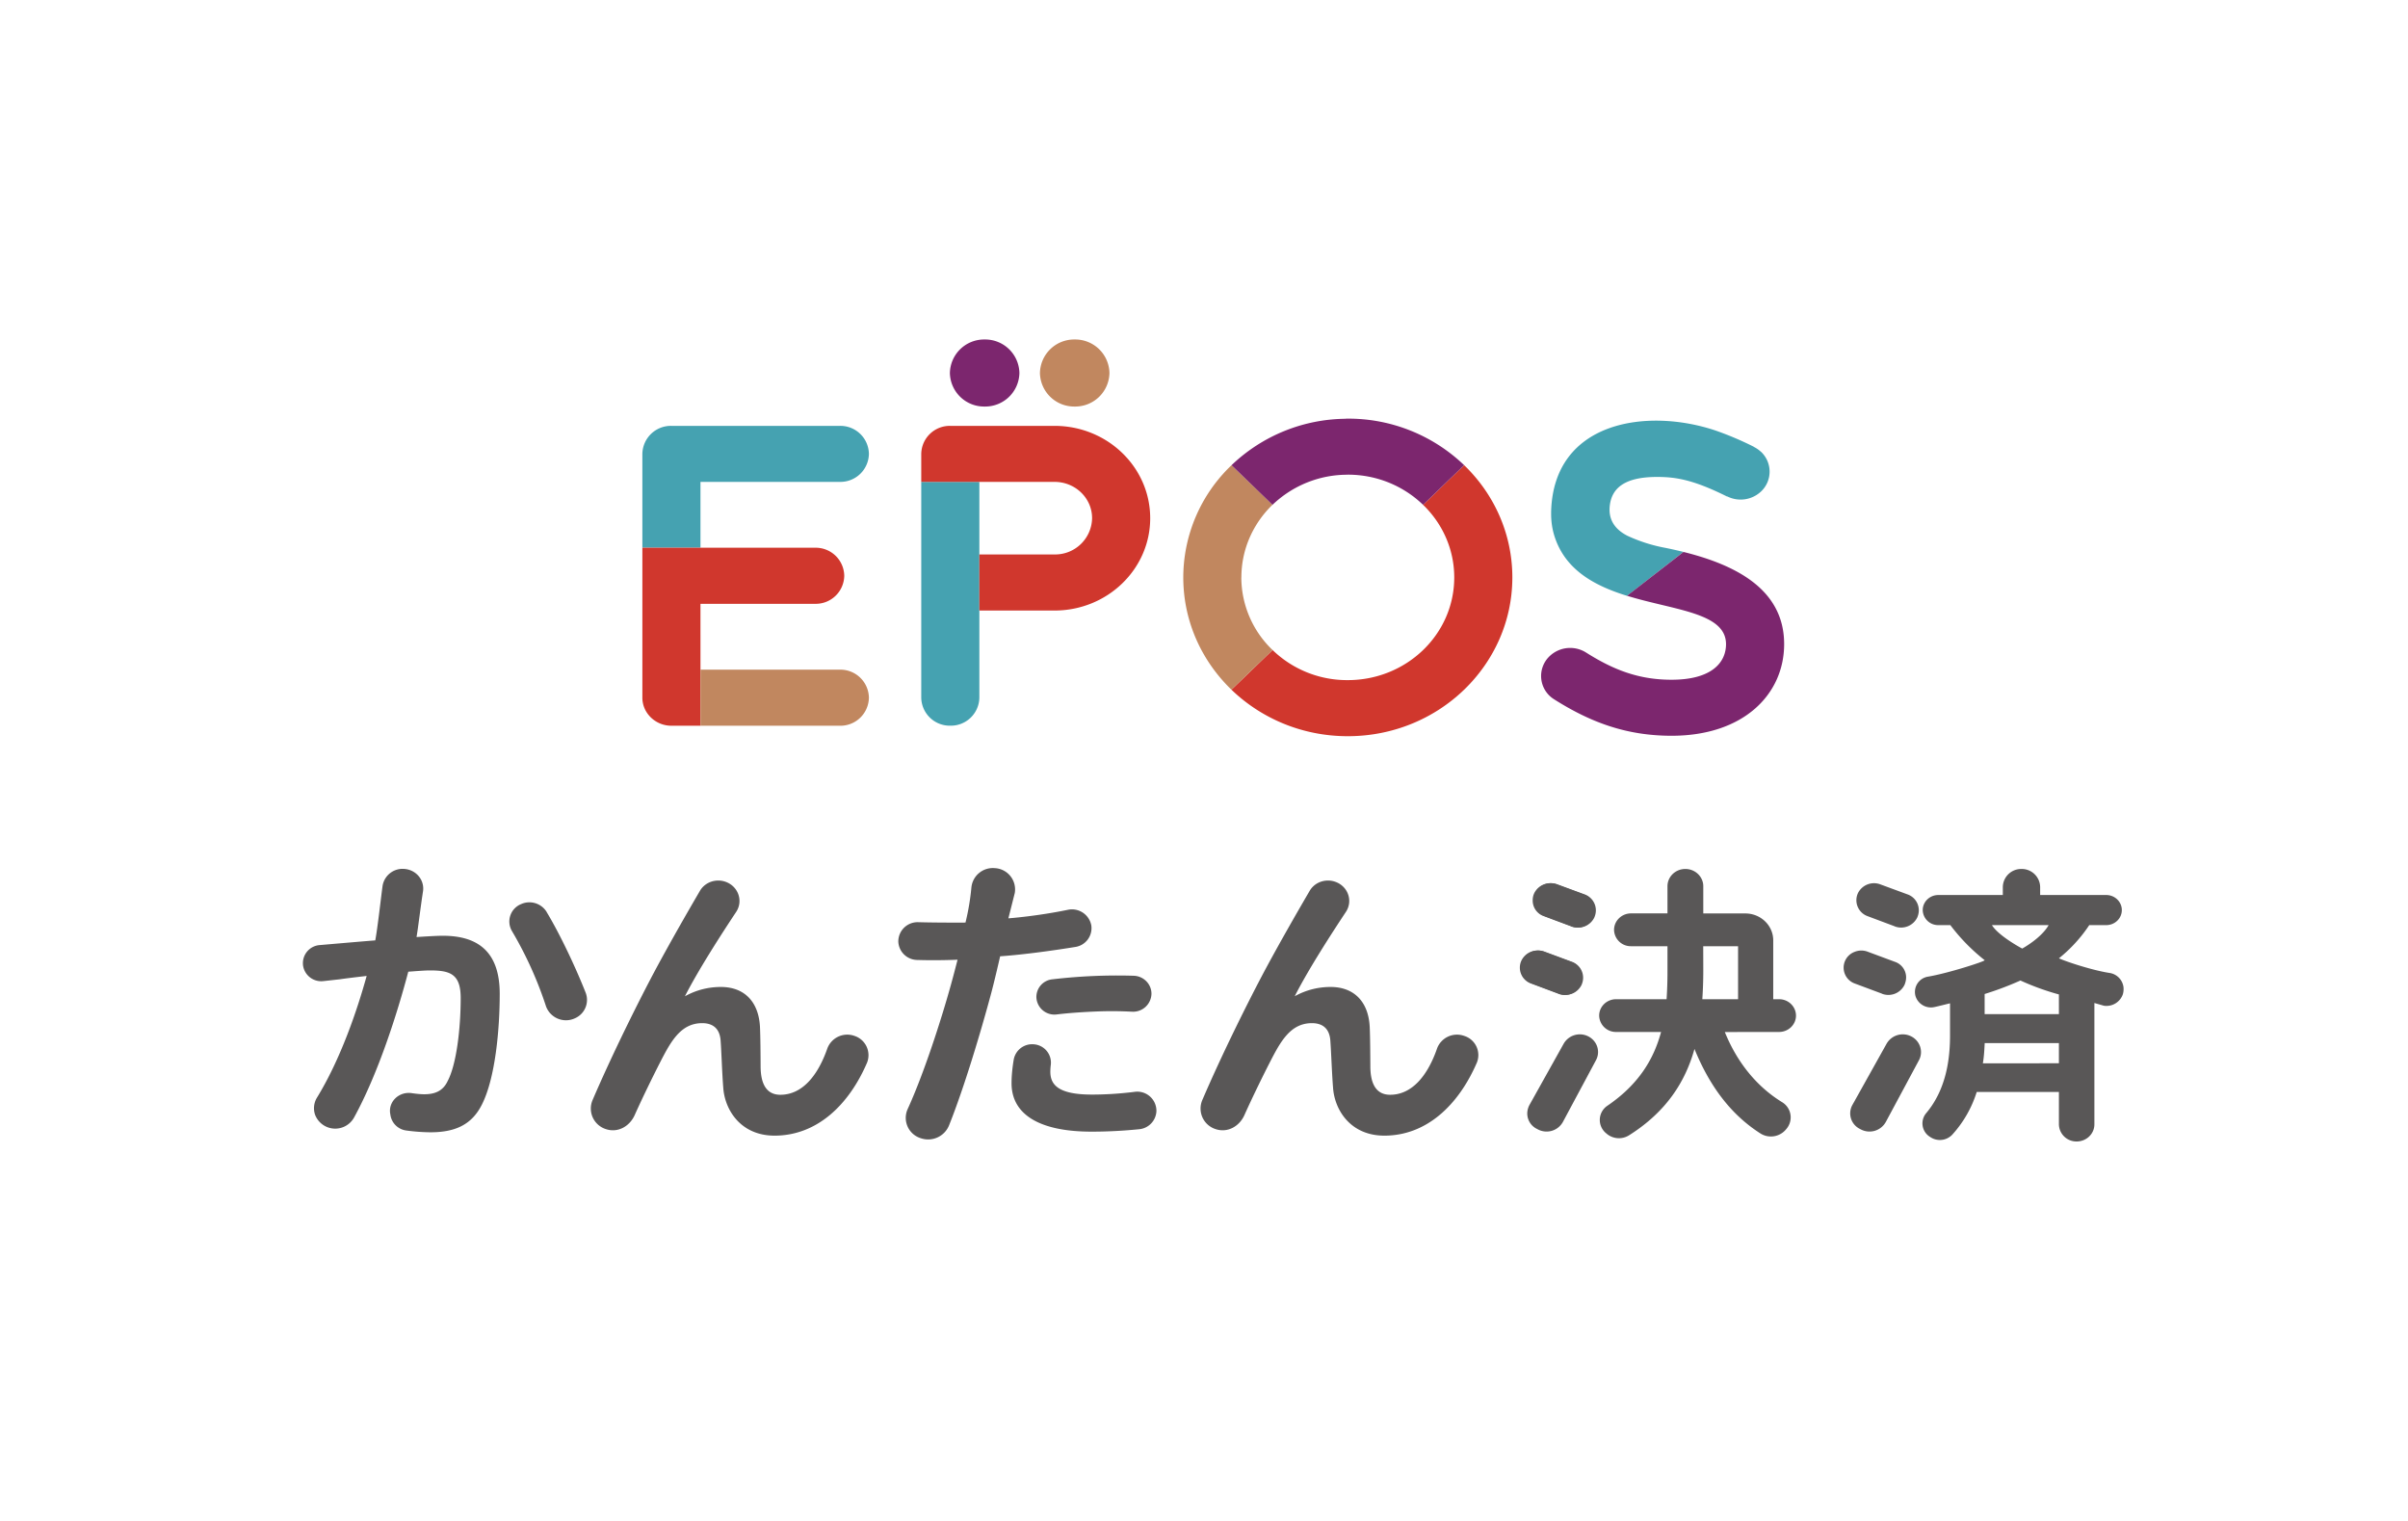 <svg xmlns="http://www.w3.org/2000/svg" width="38" height="24" fill="none" aria-labelledby="pi-epospay" role="img" viewBox="0 0 38 24"><title id="pi-epospay">EPOS Kantan Kessai</title><path fill="#fff" d="M0 0h38v24H0z"/><path fill="#45A2B1" d="M27.79 7.13a.5.5 0 0 0-.114-.079l.001-.001a5 5 0 0 0-.603-.256c-1.078-.363-2.559-.154-2.596 1.282v.033q0 .18.05.343c.169.546.643.793 1.148.95l.89-.693a7 7 0 0 0-.28-.063 2.5 2.5 0 0 1-.607-.193c-.208-.108-.303-.268-.274-.485.034-.256.22-.442.743-.442.283 0 .56.036 1.108.31l.001-.003a.47.47 0 0 0 .534-.078.43.43 0 0 0 0-.625m-12.336.474h-.917v3.405a.45.45 0 0 0 .459.442.45.45 0 0 0 .458-.442zm-4.401 0h2.2a.45.45 0 0 0 .458-.442.45.45 0 0 0-.458-.442h-2.658a.45.45 0 0 0-.459.442v1.481h.917z"/><path fill="#D0372D" d="m23.105 7.34-.648.626c.304.293.492.699.492 1.146 0 .897-.753 1.62-1.68 1.62a1.69 1.69 0 0 1-1.187-.475l-.649.626c.47.453 1.118.734 1.836.734 1.437 0 2.595-1.124 2.597-2.502v-.003c0-.692-.291-1.319-.761-1.772m-6.464-.62h-1.644a.45.45 0 0 0-.459.442v.442h2.103c.328 0 .593.256.593.573a.583.583 0 0 1-.593.572h-1.186v.885h1.186c.834 0 1.51-.653 1.51-1.457 0-.805-.676-1.457-1.51-1.457m-5.587 2.808h1.81a.45.45 0 0 0 .459-.442.45.45 0 0 0-.459-.443h-2.727v2.366c0 .123.052.233.135.313s.197.13.324.13h.458z"/><path fill="#C1875F" d="M19.59 9.112c0-.449.188-.853.491-1.147l-.647-.624a2.45 2.45 0 0 0-.761 1.77c0 .692.29 1.318.76 1.772l.649-.626a1.59 1.59 0 0 1-.493-1.145m-6.335 1.455h-2.2v.885h2.2a.45.45 0 0 0 .458-.443.45.45 0 0 0-.458-.442m3.706-4.152a.54.54 0 0 0 .548-.529.54.54 0 0 0-.549-.529.54.54 0 0 0-.548.53.54.54 0 0 0 .548.528"/><path fill="#7C266E" d="m26.566 8.71-.89.691c.746.231 1.56.264 1.562.763 0 .284-.218.562-.86.562-.528 0-.928-.163-1.353-.432a.47.47 0 0 0-.571.06.432.432 0 0 0 .07.68l.001.001.002.001c.58.367 1.147.574 1.852.574 1.141 0 1.776-.658 1.776-1.446 0-.854-.744-1.245-1.59-1.455M21.27 7.49c.464 0 .884.183 1.187.476l.648-.626a2.64 2.64 0 0 0-1.836-.734h-.03v.002a2.64 2.64 0 0 0-1.805.733l.647.625c.32-.306.745-.477 1.188-.475m-5.73-1.076a.54.54 0 0 0 .548-.529.54.54 0 0 0-.548-.529.54.54 0 0 0-.549.53.54.54 0 0 0 .549.528"/><path fill="#595757" d="M8.625 14.389c.219.363.462.883.617 1.275a.316.316 0 0 1-.169.404.335.335 0 0 1-.457-.19 6 6 0 0 0-.535-1.183.296.296 0 0 1 .146-.43l.009-.004a.32.32 0 0 1 .39.128m-2.237-.677c.184.018.314.18.286.356-.034.214-.083.622-.102.718.166-.01.316-.02.416-.02.527 0 .897.228.897.915 0 .566-.07 1.33-.28 1.746-.166.334-.441.44-.817.44a3 3 0 0 1-.377-.028.29.29 0 0 1-.249-.234l-.005-.03c-.033-.19.138-.354.337-.326.079.012.15.018.199.018.165 0 .295-.048.37-.208.141-.265.206-.836.206-1.31 0-.383-.17-.436-.486-.436-.08 0-.2.01-.341.02-.17.644-.473 1.606-.859 2.307a.34.34 0 0 1-.612-.05.32.32 0 0 1 .032-.273c.369-.603.63-1.367.782-1.917-.175.02-.33.039-.426.053l-.253.028a.29.29 0 0 1-.326-.256v-.004a.286.286 0 0 1 .265-.308c.291-.025.717-.062.876-.074.038-.204.086-.643.115-.859a.32.32 0 0 1 .352-.268m4.421 2.008c.185-.102.375-.146.566-.146.371 0 .596.233.617.63.007.159.009.416.01.619 0 .277.09.452.311.452.347 0 .593-.303.742-.731a.336.336 0 0 1 .428-.198.32.32 0 0 1 .199.422c-.288.67-.793 1.152-1.46 1.152-.541 0-.79-.416-.81-.764-.02-.256-.027-.551-.042-.745-.015-.17-.11-.266-.29-.266-.342 0-.498.294-.67.63-.094.183-.264.528-.395.82-.079.177-.263.284-.451.223a.34.34 0 0 1-.216-.454c.31-.724.74-1.588 1.01-2.091.217-.403.48-.863.686-1.215.082-.142.26-.2.415-.14.194.076.27.302.157.472-.232.35-.594.91-.808 1.33m9.623 0c.185-.102.376-.146.566-.146.37 0 .597.233.617.63.007.159.009.416.01.619 0 .277.09.452.312.452.346 0 .593-.303.741-.731a.336.336 0 0 1 .428-.198.317.317 0 0 1 .2.422c-.29.67-.794 1.152-1.46 1.152-.542 0-.79-.416-.81-.764-.02-.256-.028-.551-.043-.745-.015-.17-.11-.266-.29-.266-.342 0-.498.294-.67.63-.094.183-.264.528-.395.82-.079.177-.263.284-.451.223a.34.34 0 0 1-.216-.454c.31-.724.74-1.588 1.01-2.091.217-.403.48-.863.686-1.215.082-.142.26-.2.415-.14.195.076.27.302.157.472-.232.35-.594.91-.807 1.33m-4.077.021a.28.28 0 0 1 .254-.288q.638-.075 1.28-.056c.157.004.28.13.282.28a.29.29 0 0 1-.311.287 6 6 0 0 0-.538-.004c-.23.009-.438.023-.643.047a.285.285 0 0 1-.324-.266m-.038.738a.29.29 0 0 1 .266.318 1 1 0 0 0-.008.113c0 .207.125.362.656.362q.328 0 .673-.043a.302.302 0 0 1 .345.306.3.3 0 0 1-.275.284c-.22.022-.47.038-.748.038-.837 0-1.263-.28-1.263-.764 0-.122.014-.25.034-.371a.295.295 0 0 1 .32-.243m.65-1.536c-.308.05-.796.12-1.184.147 0 0-.096.421-.15.615-.153.568-.417 1.457-.658 2.057a.356.356 0 0 1-.44.2.336.336 0 0 1-.213-.458c.257-.56.533-1.418.684-1.964.035-.125.07-.26.105-.396-.248.01-.47.009-.635.004a.303.303 0 0 1-.3-.29v-.001a.304.304 0 0 1 .317-.305c.33.009.743.006.743.006q.067-.272.093-.551a.34.34 0 0 1 .37-.308.336.336 0 0 1 .315.392l-.101.4s.435-.031.941-.135a.31.31 0 0 1 .368.249.3.3 0 0 1-.255.338m9.912.372q0 .226-.015.452h.564v-.836h-.55zm.34.97c.185.458.487.851.904 1.107a.28.28 0 0 1 .066.424.31.31 0 0 1-.401.074c-.482-.305-.814-.764-1.048-1.338-.142.511-.439.988-1.03 1.361a.3.3 0 0 1-.361-.028l-.006-.005a.27.27 0 0 1 .02-.43c.494-.335.735-.736.85-1.166h-.709a.264.264 0 0 1-.268-.258c0-.143.12-.259.268-.259h.796q.015-.228.014-.457v-.379h-.575a.264.264 0 0 1-.268-.258c0-.143.12-.26.268-.26h.575v-.429c0-.15.126-.272.282-.272s.283.122.283.272v.43h.664c.243 0 .44.19.44.425v.928h.092c.147 0 .267.116.267.259s-.12.258-.267.258zm4.215-1.687c.108.175.478.37.478.37s.299-.162.417-.37zm1.057 2.18v-.318H31.32c-.005.097-.01.208-.029.319zm0-1.086a4 4 0 0 1-.607-.22 5 5 0 0 1-.565.213v.318h1.172zm.479-1.094a2.3 2.3 0 0 1-.479.524c.124.055.517.186.794.23a.26.26 0 0 1 .225.223.3.3 0 0 1-.009.112.274.274 0 0 1-.3.183l-.15-.043v1.915c0 .149-.125.27-.28.27a.276.276 0 0 1-.28-.27v-.511h-1.297a1.8 1.8 0 0 1-.388.676.27.27 0 0 1-.348.033q-.002 0-.005-.003a.25.25 0 0 1-.058-.37c.334-.394.378-.901.378-1.232v-.503c-.043.01-.175.044-.246.059a.255.255 0 0 1-.298-.17.244.244 0 0 1 .197-.31c.316-.053.912-.245.893-.26a3 3 0 0 1-.541-.553h-.19a.243.243 0 0 1-.246-.237c0-.131.11-.238.246-.238h1.018v-.127a.29.29 0 0 1 .294-.284.29.29 0 0 1 .295.284v.127h1.043c.136 0 .246.107.246.238s-.11.237-.246.237zm-3.07.019-.427-.16a.267.267 0 0 1-.155-.36.283.283 0 0 1 .355-.142l.429.158a.266.266 0 0 1 .158.353v.002a.283.283 0 0 1-.36.15m-.2 1.062-.429-.16a.266.266 0 0 1-.004-.5.28.28 0 0 1 .205-.003l.428.159a.26.26 0 0 1 .18.247.3.3 0 0 1-.021.106v.002a.283.283 0 0 1-.36.15"/><path fill="#595757" d="m30.283 16.729-.524.976a.294.294 0 0 1-.393.117l-.017-.009a.273.273 0 0 1-.117-.377l.54-.967a.294.294 0 0 1 .389-.115c.14.072.194.239.122.375m-5.479-2.112-.427-.16a.265.265 0 0 1-.155-.36.283.283 0 0 1 .355-.142l.429.158a.267.267 0 0 1 .158.353v.002a.283.283 0 0 1-.36.15m-.201 1.062-.428-.16a.26.26 0 0 1-.177-.253.27.27 0 0 1 .173-.248.28.28 0 0 1 .205-.002l.428.159a.267.267 0 0 1 .159.353v.002a.283.283 0 0 1-.36.15m.583 1.048-.523.976a.294.294 0 0 1-.393.117l-.017-.009a.27.27 0 0 1-.15-.272.3.3 0 0 1 .033-.105l.54-.967a.294.294 0 0 1 .389-.115c.14.072.194.239.121.375"/><path fill="#595757" d="m24.792 14.617-.428-.16a.26.26 0 0 1-.177-.253q0-.056.023-.107a.283.283 0 0 1 .355-.142l.428.158a.27.27 0 0 1 .179.247.3.3 0 0 1-.02.106v.002a.283.283 0 0 1-.36.15m-.202 1.062-.427-.16a.265.265 0 0 1-.155-.36.283.283 0 0 1 .355-.143l.429.159a.266.266 0 0 1 .158.353v.002a.283.283 0 0 1-.36.15"/></svg>